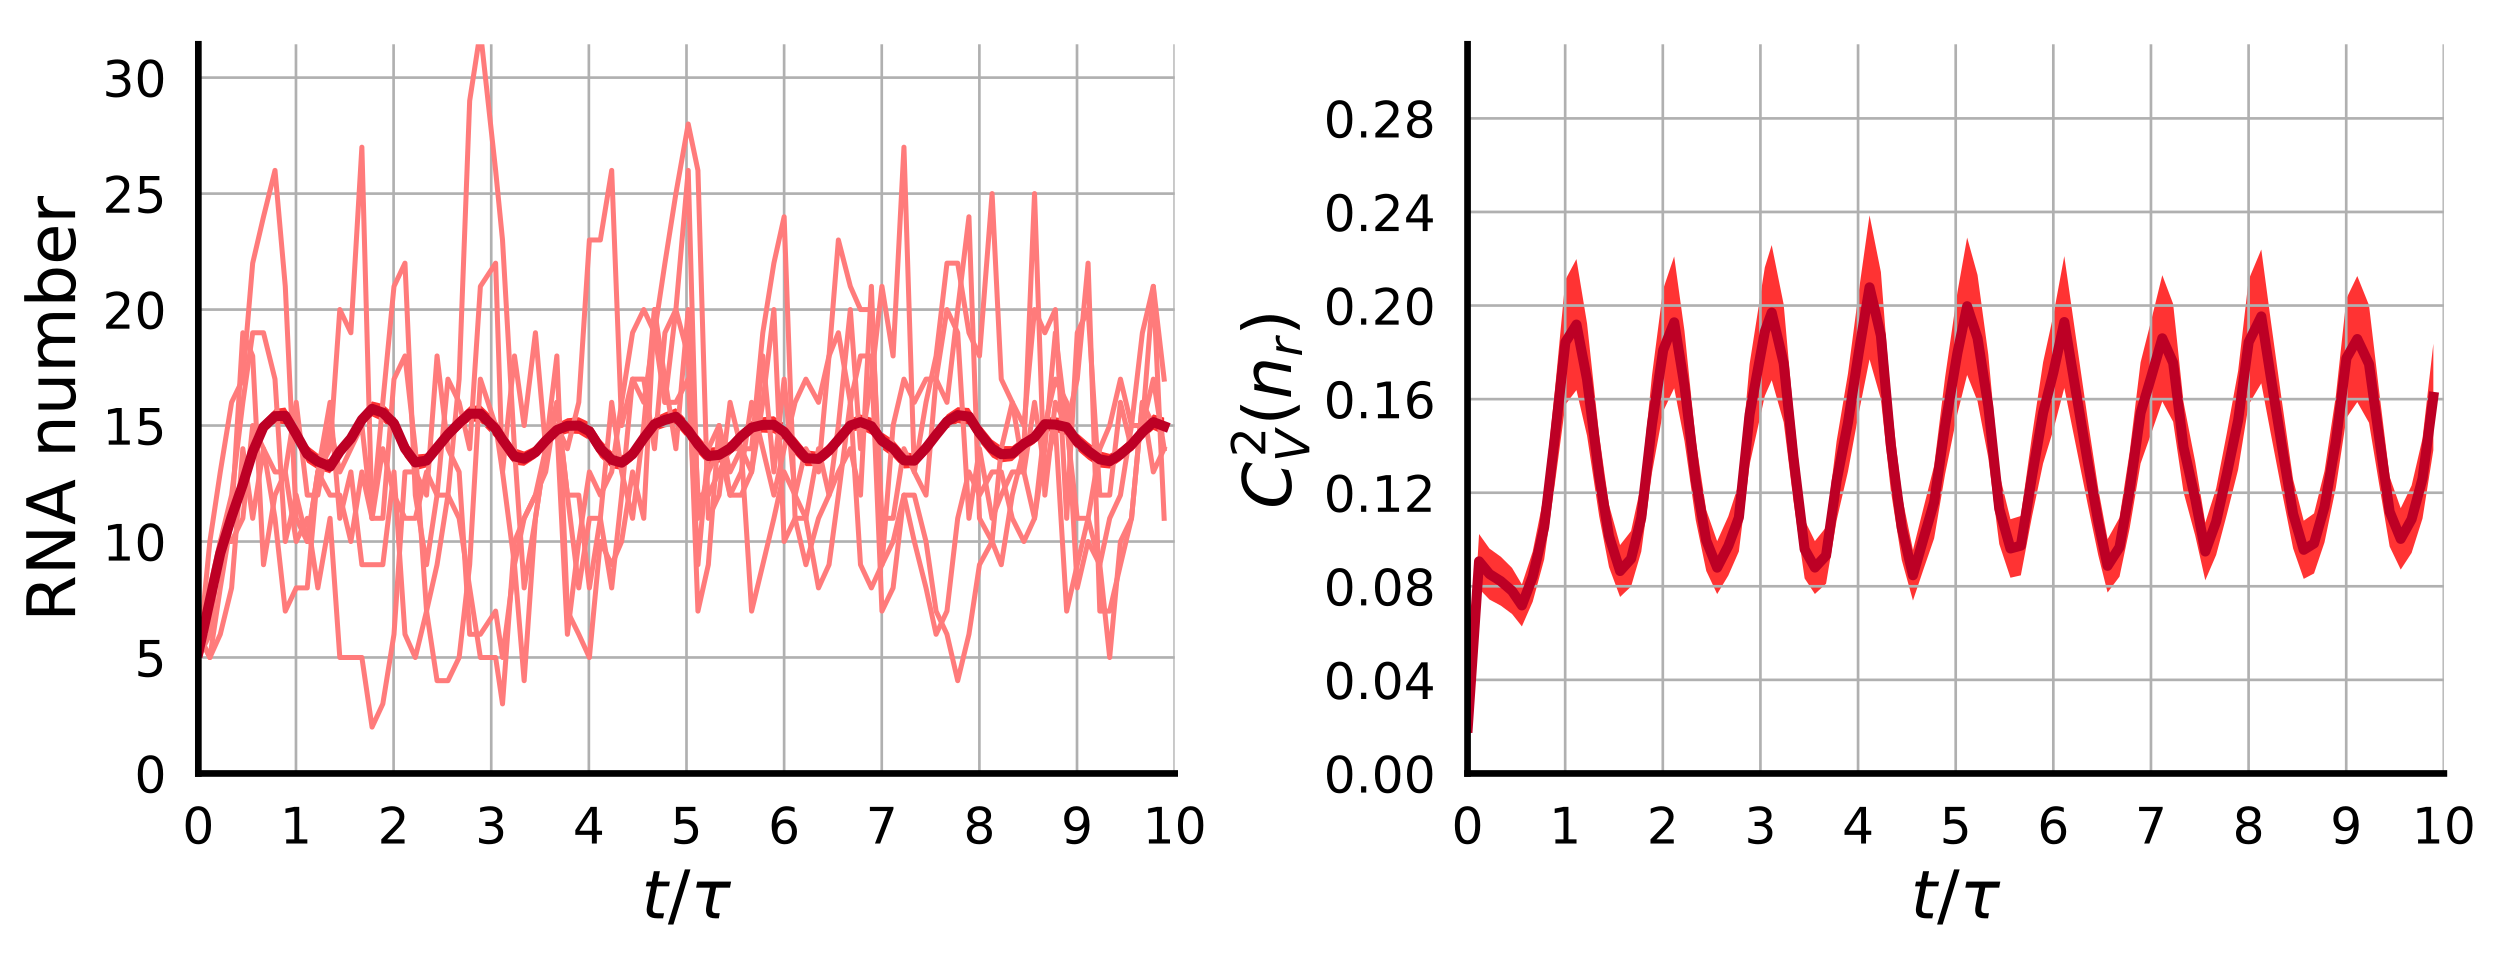 <?xml version="1.0" encoding="utf-8" standalone="no"?>
<!DOCTYPE svg PUBLIC "-//W3C//DTD SVG 1.1//EN"
  "http://www.w3.org/Graphics/SVG/1.1/DTD/svg11.dtd">
<!-- Created with matplotlib (http://matplotlib.org/) -->
<svg height="285.213pt" version="1.1" viewBox="0 0 745.487 285.213" width="745.487pt" xmlns="http://www.w3.org/2000/svg" xmlns:xlink="http://www.w3.org/1999/xlink">
 <defs>
  <style type="text/css">
*{stroke-linecap:butt;stroke-linejoin:round;}
  </style>
 </defs>
 <g id="figure_1">
  <g id="patch_1">
   <path d="M 0 285.213 
L 745.487 285.213 
L 745.487 0 
L 0 0 
z
" style="fill:#ffffff;"/>
  </g>
  <g id="axes_1">
   <g id="patch_2">
    <path d="M 59.144 230.64 
L 350.274 230.64 
L 350.274 13.2 
L 59.144 13.2 
z
" style="fill:#ffffff;"/>
   </g>
   <g id="PolyCollection_1">
    <defs>
     <path d="M 59.207 -91.116 
L 59.207 -90.488 
L 62.578 -105.221 
L 65.687 -119.064 
L 69.062 -129.751 
L 72.413 -139.301 
L 75.349 -148.87 
L 78.575 -156.048 
L 82.002 -158.971 
L 85.069 -158.711 
L 88.327 -153.007 
L 91.617 -147.227 
L 94.782 -145.22 
L 98.416 -144.056 
L 101.329 -148.685 
L 104.629 -152.646 
L 107.909 -158.089 
L 110.945 -161.065 
L 114.151 -159.574 
L 117.487 -156.184 
L 120.761 -148.822 
L 123.84 -144.977 
L 127.195 -145.844 
L 130.328 -149.829 
L 133.577 -153.799 
L 136.909 -157.013 
L 140.052 -159.642 
L 143.249 -159.243 
L 147.791 -154.57 
L 149.845 -151.336 
L 153.417 -146.654 
L 156.297 -146.301 
L 159.663 -148.508 
L 162.719 -151.945 
L 166.051 -155.048 
L 169.195 -155.951 
L 172.588 -155.823 
L 175.752 -153.918 
L 179.015 -148.735 
L 182.403 -145.597 
L 185.367 -145.096 
L 188.626 -147.852 
L 191.966 -152.761 
L 195.164 -156.66 
L 198.276 -157.769 
L 201.547 -158.393 
L 205.222 -154.146 
L 208.12 -150.006 
L 211.221 -146.708 
L 214.425 -147.238 
L 217.7 -149.507 
L 221.039 -153.138 
L 224.13 -155.696 
L 227.463 -156.21 
L 230.77 -156.025 
L 233.825 -153.792 
L 237.092 -149.608 
L 240.312 -146.212 
L 244.076 -146.239 
L 247.214 -148.92 
L 250.001 -152.27 
L 253.564 -156.327 
L 256.596 -157.097 
L 259.844 -155.607 
L 262.992 -151.252 
L 266.316 -148.909 
L 269.553 -145.507 
L 272.645 -145.696 
L 276.133 -149.564 
L 279.137 -153.585 
L 282.38 -157.383 
L 285.581 -159.061 
L 288.933 -158.427 
L 292.074 -153.378 
L 295.837 -148.805 
L 298.57 -147.336 
L 301.856 -147.746 
L 305.323 -150.82 
L 308.491 -152.892 
L 311.564 -156.697 
L 314.697 -156.433 
L 318.073 -155.419 
L 321.233 -150.936 
L 324.46 -148.185 
L 327.958 -145.794 
L 330.9 -145.49 
L 334.112 -147.771 
L 337.412 -150.663 
L 340.657 -154.256 
L 343.914 -157.031 
L 347.141 -155.545 
L 347.141 -160.695 
L 347.141 -160.695 
L 343.914 -161.643 
L 340.657 -158.415 
L 337.412 -154.511 
L 334.112 -151.718 
L 330.9 -149.876 
L 327.958 -150.651 
L 324.46 -153.323 
L 321.233 -156.105 
L 318.073 -160.24 
L 314.697 -160.789 
L 311.564 -160.746 
L 308.491 -156.735 
L 305.323 -154.879 
L 301.856 -152.185 
L 298.57 -152.207 
L 295.837 -154.114 
L 292.074 -158.782 
L 288.933 -163.554 
L 285.581 -163.805 
L 282.38 -161.651 
L 279.137 -157.44 
L 276.133 -153.687 
L 272.645 -150.016 
L 269.553 -150.357 
L 266.316 -154.092 
L 262.992 -156.315 
L 259.844 -160.647 
L 256.596 -161.619 
L 253.564 -160.328 
L 250.001 -155.947 
L 247.214 -152.836 
L 244.076 -150.483 
L 240.312 -150.952 
L 237.092 -154.929 
L 233.825 -159.018 
L 230.77 -161.086 
L 227.463 -160.804 
L 224.13 -159.686 
L 221.039 -157.002 
L 217.7 -153.55 
L 214.425 -151.905 
L 211.221 -151.771 
L 208.12 -155.444 
L 205.222 -159.521 
L 201.547 -163.477 
L 198.276 -162.22 
L 195.164 -160.756 
L 191.966 -156.369 
L 188.626 -151.677 
L 185.367 -149.398 
L 182.403 -150.613 
L 179.015 -154.211 
L 175.752 -159.278 
L 172.588 -160.804 
L 169.195 -160.496 
L 166.051 -158.924 
L 162.719 -155.594 
L 159.663 -152.184 
L 156.297 -150.586 
L 153.417 -151.561 
L 149.845 -156.811 
L 147.791 -160.107 
L 143.249 -164.453 
L 140.052 -164.04 
L 136.909 -161.053 
L 133.577 -157.516 
L 130.328 -153.63 
L 127.195 -149.937 
L 123.84 -149.656 
L 120.761 -154.097 
L 117.487 -161.688 
L 114.151 -164.73 
L 110.945 -165.521 
L 107.909 -162.052 
L 104.629 -156.29 
L 101.329 -152.477 
L 98.416 -148.1 
L 94.782 -149.952 
L 91.617 -152.399 
L 88.327 -158.391 
L 85.069 -163.698 
L 82.002 -163.259 
L 78.575 -159.763 
L 75.349 -152.056 
L 72.413 -142.287 
L 69.062 -132.471 
L 65.687 -121.441 
L 62.578 -107.147 
L 59.207 -91.116 
z
" id="m7c4edd60c6"/>
    </defs>
    <g clip-path="url(#p7838a5e6d0)">
     <use style="fill:#ff3333;" x="0" xlink:href="#m7c4edd60c6" y="285.213"/>
    </g>
   </g>
   <g id="matplotlib.axis_1">
    <g id="xtick_1">
     <g id="line2d_1">
      <path clip-path="url(#p7838a5e6d0)" d="M 59.144 230.64 
L 59.144 13.2 
" style="fill:none;stroke:#b0b0b0;stroke-linecap:square;stroke-width:0.8;"/>
     </g>
     <g id="line2d_2">
      <defs>
       <path d="M 0 0 
L 0 6 
" id="mc4aeba9308"/>
      </defs>
      <g>
       <use x="59.144" xlink:href="#mc4aeba9308" y="230.64"/>
      </g>
     </g>
     <g id="text_1">
      <!-- 0 -->
      <defs>
       <path d="M 31.781 66.406 
Q 24.172 66.406 20.328 58.906 
Q 16.5 51.422 16.5 36.375 
Q 16.5 21.391 20.328 13.891 
Q 24.172 6.391 31.781 6.391 
Q 39.453 6.391 43.281 13.891 
Q 47.125 21.391 47.125 36.375 
Q 47.125 51.422 43.281 58.906 
Q 39.453 66.406 31.781 66.406 
z
M 31.781 74.219 
Q 44.047 74.219 50.516 64.516 
Q 56.984 54.828 56.984 36.375 
Q 56.984 17.969 50.516 8.266 
Q 44.047 -1.422 31.781 -1.422 
Q 19.531 -1.422 13.062 8.266 
Q 6.594 17.969 6.594 36.375 
Q 6.594 54.828 13.062 64.516 
Q 19.531 74.219 31.781 74.219 
z
" id="DejaVuSans-30"/>
      </defs>
      <g transform="translate(54.372 251.538)scale(0.15 -0.15)">
       <use xlink:href="#DejaVuSans-30"/>
      </g>
     </g>
    </g>
    <g id="xtick_2">
     <g id="line2d_3">
      <path clip-path="url(#p7838a5e6d0)" d="M 88.257 230.64 
L 88.257 13.2 
" style="fill:none;stroke:#b0b0b0;stroke-linecap:square;stroke-width:0.8;"/>
     </g>
     <g id="line2d_4">
      <g>
       <use x="88.257" xlink:href="#mc4aeba9308" y="230.64"/>
      </g>
     </g>
     <g id="text_2">
      <!-- 1 -->
      <defs>
       <path d="M 12.406 8.297 
L 28.516 8.297 
L 28.516 63.922 
L 10.984 60.406 
L 10.984 69.391 
L 28.422 72.906 
L 38.281 72.906 
L 38.281 8.297 
L 54.391 8.297 
L 54.391 0 
L 12.406 0 
z
" id="DejaVuSans-31"/>
      </defs>
      <g transform="translate(83.485 251.538)scale(0.15 -0.15)">
       <use xlink:href="#DejaVuSans-31"/>
      </g>
     </g>
    </g>
    <g id="xtick_3">
     <g id="line2d_5">
      <path clip-path="url(#p7838a5e6d0)" d="M 117.37 230.64 
L 117.37 13.2 
" style="fill:none;stroke:#b0b0b0;stroke-linecap:square;stroke-width:0.8;"/>
     </g>
     <g id="line2d_6">
      <g>
       <use x="117.37" xlink:href="#mc4aeba9308" y="230.64"/>
      </g>
     </g>
     <g id="text_3">
      <!-- 2 -->
      <defs>
       <path d="M 19.188 8.297 
L 53.609 8.297 
L 53.609 0 
L 7.328 0 
L 7.328 8.297 
Q 12.938 14.109 22.625 23.891 
Q 32.328 33.688 34.812 36.531 
Q 39.547 41.844 41.422 45.531 
Q 43.312 49.219 43.312 52.781 
Q 43.312 58.594 39.234 62.25 
Q 35.156 65.922 28.609 65.922 
Q 23.969 65.922 18.812 64.312 
Q 13.672 62.703 7.812 59.422 
L 7.812 69.391 
Q 13.766 71.781 18.938 73 
Q 24.125 74.219 28.422 74.219 
Q 39.75 74.219 46.484 68.547 
Q 53.219 62.891 53.219 53.422 
Q 53.219 48.922 51.531 44.891 
Q 49.859 40.875 45.406 35.406 
Q 44.188 33.984 37.641 27.219 
Q 31.109 20.453 19.188 8.297 
z
" id="DejaVuSans-32"/>
      </defs>
      <g transform="translate(112.598 251.538)scale(0.15 -0.15)">
       <use xlink:href="#DejaVuSans-32"/>
      </g>
     </g>
    </g>
    <g id="xtick_4">
     <g id="line2d_7">
      <path clip-path="url(#p7838a5e6d0)" d="M 146.483 230.64 
L 146.483 13.2 
" style="fill:none;stroke:#b0b0b0;stroke-linecap:square;stroke-width:0.8;"/>
     </g>
     <g id="line2d_8">
      <g>
       <use x="146.483" xlink:href="#mc4aeba9308" y="230.64"/>
      </g>
     </g>
     <g id="text_4">
      <!-- 3 -->
      <defs>
       <path d="M 40.578 39.312 
Q 47.656 37.797 51.625 33 
Q 55.609 28.219 55.609 21.188 
Q 55.609 10.406 48.188 4.484 
Q 40.766 -1.422 27.094 -1.422 
Q 22.516 -1.422 17.656 -0.516 
Q 12.797 0.391 7.625 2.203 
L 7.625 11.719 
Q 11.719 9.328 16.594 8.109 
Q 21.484 6.891 26.812 6.891 
Q 36.078 6.891 40.938 10.547 
Q 45.797 14.203 45.797 21.188 
Q 45.797 27.641 41.281 31.266 
Q 36.766 34.906 28.719 34.906 
L 20.219 34.906 
L 20.219 43.016 
L 29.109 43.016 
Q 36.375 43.016 40.234 45.922 
Q 44.094 48.828 44.094 54.297 
Q 44.094 59.906 40.109 62.906 
Q 36.141 65.922 28.719 65.922 
Q 24.656 65.922 20.016 65.031 
Q 15.375 64.156 9.812 62.312 
L 9.812 71.094 
Q 15.438 72.656 20.344 73.438 
Q 25.25 74.219 29.594 74.219 
Q 40.828 74.219 47.359 69.109 
Q 53.906 64.016 53.906 55.328 
Q 53.906 49.266 50.438 45.094 
Q 46.969 40.922 40.578 39.312 
z
" id="DejaVuSans-33"/>
      </defs>
      <g transform="translate(141.711 251.538)scale(0.15 -0.15)">
       <use xlink:href="#DejaVuSans-33"/>
      </g>
     </g>
    </g>
    <g id="xtick_5">
     <g id="line2d_9">
      <path clip-path="url(#p7838a5e6d0)" d="M 175.596 230.64 
L 175.596 13.2 
" style="fill:none;stroke:#b0b0b0;stroke-linecap:square;stroke-width:0.8;"/>
     </g>
     <g id="line2d_10">
      <g>
       <use x="175.596" xlink:href="#mc4aeba9308" y="230.64"/>
      </g>
     </g>
     <g id="text_5">
      <!-- 4 -->
      <defs>
       <path d="M 37.797 64.312 
L 12.891 25.391 
L 37.797 25.391 
z
M 35.203 72.906 
L 47.609 72.906 
L 47.609 25.391 
L 58.016 25.391 
L 58.016 17.188 
L 47.609 17.188 
L 47.609 0 
L 37.797 0 
L 37.797 17.188 
L 4.891 17.188 
L 4.891 26.703 
z
" id="DejaVuSans-34"/>
      </defs>
      <g transform="translate(170.824 251.538)scale(0.15 -0.15)">
       <use xlink:href="#DejaVuSans-34"/>
      </g>
     </g>
    </g>
    <g id="xtick_6">
     <g id="line2d_11">
      <path clip-path="url(#p7838a5e6d0)" d="M 204.709 230.64 
L 204.709 13.2 
" style="fill:none;stroke:#b0b0b0;stroke-linecap:square;stroke-width:0.8;"/>
     </g>
     <g id="line2d_12">
      <g>
       <use x="204.709" xlink:href="#mc4aeba9308" y="230.64"/>
      </g>
     </g>
     <g id="text_6">
      <!-- 5 -->
      <defs>
       <path d="M 10.797 72.906 
L 49.516 72.906 
L 49.516 64.594 
L 19.828 64.594 
L 19.828 46.734 
Q 21.969 47.469 24.109 47.828 
Q 26.266 48.188 28.422 48.188 
Q 40.625 48.188 47.75 41.5 
Q 54.891 34.812 54.891 23.391 
Q 54.891 11.625 47.562 5.094 
Q 40.234 -1.422 26.906 -1.422 
Q 22.312 -1.422 17.547 -0.641 
Q 12.797 0.141 7.719 1.703 
L 7.719 11.625 
Q 12.109 9.234 16.797 8.062 
Q 21.484 6.891 26.703 6.891 
Q 35.156 6.891 40.078 11.328 
Q 45.016 15.766 45.016 23.391 
Q 45.016 31 40.078 35.438 
Q 35.156 39.891 26.703 39.891 
Q 22.75 39.891 18.812 39.016 
Q 14.891 38.141 10.797 36.281 
z
" id="DejaVuSans-35"/>
      </defs>
      <g transform="translate(199.937 251.538)scale(0.15 -0.15)">
       <use xlink:href="#DejaVuSans-35"/>
      </g>
     </g>
    </g>
    <g id="xtick_7">
     <g id="line2d_13">
      <path clip-path="url(#p7838a5e6d0)" d="M 233.822 230.64 
L 233.822 13.2 
" style="fill:none;stroke:#b0b0b0;stroke-linecap:square;stroke-width:0.8;"/>
     </g>
     <g id="line2d_14">
      <g>
       <use x="233.822" xlink:href="#mc4aeba9308" y="230.64"/>
      </g>
     </g>
     <g id="text_7">
      <!-- 6 -->
      <defs>
       <path d="M 33.016 40.375 
Q 26.375 40.375 22.484 35.828 
Q 18.609 31.297 18.609 23.391 
Q 18.609 15.531 22.484 10.953 
Q 26.375 6.391 33.016 6.391 
Q 39.656 6.391 43.531 10.953 
Q 47.406 15.531 47.406 23.391 
Q 47.406 31.297 43.531 35.828 
Q 39.656 40.375 33.016 40.375 
z
M 52.594 71.297 
L 52.594 62.312 
Q 48.875 64.062 45.094 64.984 
Q 41.312 65.922 37.594 65.922 
Q 27.828 65.922 22.672 59.328 
Q 17.531 52.734 16.797 39.406 
Q 19.672 43.656 24.016 45.922 
Q 28.375 48.188 33.594 48.188 
Q 44.578 48.188 50.953 41.516 
Q 57.328 34.859 57.328 23.391 
Q 57.328 12.156 50.688 5.359 
Q 44.047 -1.422 33.016 -1.422 
Q 20.359 -1.422 13.672 8.266 
Q 6.984 17.969 6.984 36.375 
Q 6.984 53.656 15.188 63.938 
Q 23.391 74.219 37.203 74.219 
Q 40.922 74.219 44.703 73.484 
Q 48.484 72.75 52.594 71.297 
z
" id="DejaVuSans-36"/>
      </defs>
      <g transform="translate(229.05 251.538)scale(0.15 -0.15)">
       <use xlink:href="#DejaVuSans-36"/>
      </g>
     </g>
    </g>
    <g id="xtick_8">
     <g id="line2d_15">
      <path clip-path="url(#p7838a5e6d0)" d="M 262.935 230.64 
L 262.935 13.2 
" style="fill:none;stroke:#b0b0b0;stroke-linecap:square;stroke-width:0.8;"/>
     </g>
     <g id="line2d_16">
      <g>
       <use x="262.935" xlink:href="#mc4aeba9308" y="230.64"/>
      </g>
     </g>
     <g id="text_8">
      <!-- 7 -->
      <defs>
       <path d="M 8.203 72.906 
L 55.078 72.906 
L 55.078 68.703 
L 28.609 0 
L 18.312 0 
L 43.219 64.594 
L 8.203 64.594 
z
" id="DejaVuSans-37"/>
      </defs>
      <g transform="translate(258.163 251.538)scale(0.15 -0.15)">
       <use xlink:href="#DejaVuSans-37"/>
      </g>
     </g>
    </g>
    <g id="xtick_9">
     <g id="line2d_17">
      <path clip-path="url(#p7838a5e6d0)" d="M 292.048 230.64 
L 292.048 13.2 
" style="fill:none;stroke:#b0b0b0;stroke-linecap:square;stroke-width:0.8;"/>
     </g>
     <g id="line2d_18">
      <g>
       <use x="292.048" xlink:href="#mc4aeba9308" y="230.64"/>
      </g>
     </g>
     <g id="text_9">
      <!-- 8 -->
      <defs>
       <path d="M 31.781 34.625 
Q 24.75 34.625 20.719 30.859 
Q 16.703 27.094 16.703 20.516 
Q 16.703 13.922 20.719 10.156 
Q 24.75 6.391 31.781 6.391 
Q 38.812 6.391 42.859 10.172 
Q 46.922 13.969 46.922 20.516 
Q 46.922 27.094 42.891 30.859 
Q 38.875 34.625 31.781 34.625 
z
M 21.922 38.812 
Q 15.578 40.375 12.031 44.719 
Q 8.5 49.078 8.5 55.328 
Q 8.5 64.062 14.719 69.141 
Q 20.953 74.219 31.781 74.219 
Q 42.672 74.219 48.875 69.141 
Q 55.078 64.062 55.078 55.328 
Q 55.078 49.078 51.531 44.719 
Q 48 40.375 41.703 38.812 
Q 48.828 37.156 52.797 32.312 
Q 56.781 27.484 56.781 20.516 
Q 56.781 9.906 50.312 4.234 
Q 43.844 -1.422 31.781 -1.422 
Q 19.734 -1.422 13.25 4.234 
Q 6.781 9.906 6.781 20.516 
Q 6.781 27.484 10.781 32.312 
Q 14.797 37.156 21.922 38.812 
z
M 18.312 54.391 
Q 18.312 48.734 21.844 45.562 
Q 25.391 42.391 31.781 42.391 
Q 38.141 42.391 41.719 45.562 
Q 45.312 48.734 45.312 54.391 
Q 45.312 60.062 41.719 63.234 
Q 38.141 66.406 31.781 66.406 
Q 25.391 66.406 21.844 63.234 
Q 18.312 60.062 18.312 54.391 
z
" id="DejaVuSans-38"/>
      </defs>
      <g transform="translate(287.276 251.538)scale(0.15 -0.15)">
       <use xlink:href="#DejaVuSans-38"/>
      </g>
     </g>
    </g>
    <g id="xtick_10">
     <g id="line2d_19">
      <path clip-path="url(#p7838a5e6d0)" d="M 321.161 230.64 
L 321.161 13.2 
" style="fill:none;stroke:#b0b0b0;stroke-linecap:square;stroke-width:0.8;"/>
     </g>
     <g id="line2d_20">
      <g>
       <use x="321.161" xlink:href="#mc4aeba9308" y="230.64"/>
      </g>
     </g>
     <g id="text_10">
      <!-- 9 -->
      <defs>
       <path d="M 10.984 1.516 
L 10.984 10.5 
Q 14.703 8.734 18.5 7.812 
Q 22.312 6.891 25.984 6.891 
Q 35.75 6.891 40.891 13.453 
Q 46.047 20.016 46.781 33.406 
Q 43.953 29.203 39.594 26.953 
Q 35.25 24.703 29.984 24.703 
Q 19.047 24.703 12.672 31.312 
Q 6.297 37.938 6.297 49.422 
Q 6.297 60.641 12.938 67.422 
Q 19.578 74.219 30.609 74.219 
Q 43.266 74.219 49.922 64.516 
Q 56.594 54.828 56.594 36.375 
Q 56.594 19.141 48.406 8.859 
Q 40.234 -1.422 26.422 -1.422 
Q 22.703 -1.422 18.891 -0.688 
Q 15.094 0.047 10.984 1.516 
z
M 30.609 32.422 
Q 37.25 32.422 41.125 36.953 
Q 45.016 41.5 45.016 49.422 
Q 45.016 57.281 41.125 61.844 
Q 37.25 66.406 30.609 66.406 
Q 23.969 66.406 20.094 61.844 
Q 16.219 57.281 16.219 49.422 
Q 16.219 41.5 20.094 36.953 
Q 23.969 32.422 30.609 32.422 
z
" id="DejaVuSans-39"/>
      </defs>
      <g transform="translate(316.389 251.538)scale(0.15 -0.15)">
       <use xlink:href="#DejaVuSans-39"/>
      </g>
     </g>
    </g>
    <g id="xtick_11">
     <g id="line2d_21">
      <path clip-path="url(#p7838a5e6d0)" d="M 350.274 230.64 
L 350.274 13.2 
" style="fill:none;stroke:#b0b0b0;stroke-linecap:square;stroke-width:0.8;"/>
     </g>
     <g id="line2d_22">
      <g>
       <use x="350.274" xlink:href="#mc4aeba9308" y="230.64"/>
      </g>
     </g>
     <g id="text_11">
      <!-- 10 -->
      <g transform="translate(340.73 251.538)scale(0.15 -0.15)">
       <use xlink:href="#DejaVuSans-31"/>
       <use x="63.623" xlink:href="#DejaVuSans-30"/>
      </g>
     </g>
    </g>
    <g id="text_12">
     <!-- $t/\tau$ -->
     <defs>
      <path d="M 42.281 54.688 
L 40.922 47.703 
L 23 47.703 
L 17.188 18.016 
Q 16.891 16.359 16.75 15.234 
Q 16.609 14.109 16.609 13.484 
Q 16.609 10.359 18.484 8.938 
Q 20.359 7.516 24.516 7.516 
L 33.594 7.516 
L 32.078 0 
L 23.484 0 
Q 15.484 0 11.547 3.125 
Q 7.625 6.25 7.625 12.594 
Q 7.625 13.719 7.766 15.062 
Q 7.906 16.406 8.203 18.016 
L 14.016 47.703 
L 6.391 47.703 
L 7.812 54.688 
L 15.281 54.688 
L 18.312 70.219 
L 27.297 70.219 
L 24.312 54.688 
z
" id="DejaVuSans-Oblique-74"/>
      <path d="M 25.391 72.906 
L 33.688 72.906 
L 8.297 -9.281 
L 0 -9.281 
z
" id="DejaVuSans-2f"/>
      <path d="M 32.859 9.969 
Q 34.188 7.625 39.453 7.625 
L 43.75 7.625 
L 42.281 0 
L 36.922 0 
Q 28.125 0 25 4.688 
Q 21.922 9.469 23.969 19.828 
L 29 45.703 
L 8.453 45.703 
L 10.203 54.688 
L 60.641 54.688 
L 58.891 45.703 
L 38.188 45.703 
L 33.016 19.281 
Q 31.641 12.203 32.859 9.969 
z
" id="DejaVuSans-Oblique-3c4"/>
     </defs>
     <g transform="translate(191.309 273.854)scale(0.2 -0.2)">
      <use transform="translate(0 0.094)" xlink:href="#DejaVuSans-Oblique-74"/>
      <use transform="translate(39.209 0.094)" xlink:href="#DejaVuSans-2f"/>
      <use transform="translate(72.9 0.094)" xlink:href="#DejaVuSans-Oblique-3c4"/>
     </g>
    </g>
   </g>
   <g id="matplotlib.axis_2">
    <g id="ytick_1">
     <g id="line2d_23">
      <path clip-path="url(#p7838a5e6d0)" d="M 59.144 230.64 
L 350.274 230.64 
" style="fill:none;stroke:#b0b0b0;stroke-linecap:square;stroke-width:0.8;"/>
     </g>
     <g id="line2d_24">
      <defs>
       <path d="M 0 0 
L -6 0 
" id="mb107641933"/>
      </defs>
      <g>
       <use x="59.144" xlink:href="#mb107641933" y="230.64"/>
      </g>
     </g>
     <g id="text_13">
      <!-- 0 -->
      <g transform="translate(40.1 236.339)scale(0.15 -0.15)">
       <use xlink:href="#DejaVuSans-30"/>
      </g>
     </g>
    </g>
    <g id="ytick_2">
     <g id="line2d_25">
      <path clip-path="url(#p7838a5e6d0)" d="M 59.144 196.058 
L 350.274 196.058 
" style="fill:none;stroke:#b0b0b0;stroke-linecap:square;stroke-width:0.8;"/>
     </g>
     <g id="line2d_26">
      <g>
       <use x="59.144" xlink:href="#mb107641933" y="196.058"/>
      </g>
     </g>
     <g id="text_14">
      <!-- 5 -->
      <g transform="translate(40.1 201.756)scale(0.15 -0.15)">
       <use xlink:href="#DejaVuSans-35"/>
      </g>
     </g>
    </g>
    <g id="ytick_3">
     <g id="line2d_27">
      <path clip-path="url(#p7838a5e6d0)" d="M 59.144 161.475 
L 350.274 161.475 
" style="fill:none;stroke:#b0b0b0;stroke-linecap:square;stroke-width:0.8;"/>
     </g>
     <g id="line2d_28">
      <g>
       <use x="59.144" xlink:href="#mb107641933" y="161.475"/>
      </g>
     </g>
     <g id="text_15">
      <!-- 10 -->
      <g transform="translate(30.556 167.174)scale(0.15 -0.15)">
       <use xlink:href="#DejaVuSans-31"/>
       <use x="63.623" xlink:href="#DejaVuSans-30"/>
      </g>
     </g>
    </g>
    <g id="ytick_4">
     <g id="line2d_29">
      <path clip-path="url(#p7838a5e6d0)" d="M 59.144 126.893 
L 350.274 126.893 
" style="fill:none;stroke:#b0b0b0;stroke-linecap:square;stroke-width:0.8;"/>
     </g>
     <g id="line2d_30">
      <g>
       <use x="59.144" xlink:href="#mb107641933" y="126.893"/>
      </g>
     </g>
     <g id="text_16">
      <!-- 15 -->
      <g transform="translate(30.556 132.592)scale(0.15 -0.15)">
       <use xlink:href="#DejaVuSans-31"/>
       <use x="63.623" xlink:href="#DejaVuSans-35"/>
      </g>
     </g>
    </g>
    <g id="ytick_5">
     <g id="line2d_31">
      <path clip-path="url(#p7838a5e6d0)" d="M 59.144 92.311 
L 350.274 92.311 
" style="fill:none;stroke:#b0b0b0;stroke-linecap:square;stroke-width:0.8;"/>
     </g>
     <g id="line2d_32">
      <g>
       <use x="59.144" xlink:href="#mb107641933" y="92.311"/>
      </g>
     </g>
     <g id="text_17">
      <!-- 20 -->
      <g transform="translate(30.556 98.009)scale(0.15 -0.15)">
       <use xlink:href="#DejaVuSans-32"/>
       <use x="63.623" xlink:href="#DejaVuSans-30"/>
      </g>
     </g>
    </g>
    <g id="ytick_6">
     <g id="line2d_33">
      <path clip-path="url(#p7838a5e6d0)" d="M 59.144 57.728 
L 350.274 57.728 
" style="fill:none;stroke:#b0b0b0;stroke-linecap:square;stroke-width:0.8;"/>
     </g>
     <g id="line2d_34">
      <g>
       <use x="59.144" xlink:href="#mb107641933" y="57.728"/>
      </g>
     </g>
     <g id="text_18">
      <!-- 25 -->
      <g transform="translate(30.556 63.427)scale(0.15 -0.15)">
       <use xlink:href="#DejaVuSans-32"/>
       <use x="63.623" xlink:href="#DejaVuSans-35"/>
      </g>
     </g>
    </g>
    <g id="ytick_7">
     <g id="line2d_35">
      <path clip-path="url(#p7838a5e6d0)" d="M 59.144 23.146 
L 350.274 23.146 
" style="fill:none;stroke:#b0b0b0;stroke-linecap:square;stroke-width:0.8;"/>
     </g>
     <g id="line2d_36">
      <g>
       <use x="59.144" xlink:href="#mb107641933" y="23.146"/>
      </g>
     </g>
     <g id="text_19">
      <!-- 30 -->
      <g transform="translate(30.556 28.845)scale(0.15 -0.15)">
       <use xlink:href="#DejaVuSans-33"/>
       <use x="63.623" xlink:href="#DejaVuSans-30"/>
      </g>
     </g>
    </g>
    <g id="text_20">
     <!-- RNA number -->
     <defs>
      <path d="M 44.391 34.188 
Q 47.562 33.109 50.562 29.594 
Q 53.562 26.078 56.594 19.922 
L 66.609 0 
L 56 0 
L 46.688 18.703 
Q 43.062 26.031 39.672 28.422 
Q 36.281 30.812 30.422 30.812 
L 19.672 30.812 
L 19.672 0 
L 9.812 0 
L 9.812 72.906 
L 32.078 72.906 
Q 44.578 72.906 50.734 67.672 
Q 56.891 62.453 56.891 51.906 
Q 56.891 45.016 53.688 40.469 
Q 50.484 35.938 44.391 34.188 
z
M 19.672 64.797 
L 19.672 38.922 
L 32.078 38.922 
Q 39.203 38.922 42.844 42.219 
Q 46.484 45.516 46.484 51.906 
Q 46.484 58.297 42.844 61.547 
Q 39.203 64.797 32.078 64.797 
z
" id="DejaVuSans-52"/>
      <path d="M 9.812 72.906 
L 23.094 72.906 
L 55.422 11.922 
L 55.422 72.906 
L 64.984 72.906 
L 64.984 0 
L 51.703 0 
L 19.391 60.984 
L 19.391 0 
L 9.812 0 
z
" id="DejaVuSans-4e"/>
      <path d="M 34.188 63.188 
L 20.797 26.906 
L 47.609 26.906 
z
M 28.609 72.906 
L 39.797 72.906 
L 67.578 0 
L 57.328 0 
L 50.688 18.703 
L 17.828 18.703 
L 11.188 0 
L 0.781 0 
z
" id="DejaVuSans-41"/>
      <path id="DejaVuSans-20"/>
      <path d="M 54.891 33.016 
L 54.891 0 
L 45.906 0 
L 45.906 32.719 
Q 45.906 40.484 42.875 44.328 
Q 39.844 48.188 33.797 48.188 
Q 26.516 48.188 22.312 43.547 
Q 18.109 38.922 18.109 30.906 
L 18.109 0 
L 9.078 0 
L 9.078 54.688 
L 18.109 54.688 
L 18.109 46.188 
Q 21.344 51.125 25.703 53.562 
Q 30.078 56 35.797 56 
Q 45.219 56 50.047 50.172 
Q 54.891 44.344 54.891 33.016 
z
" id="DejaVuSans-6e"/>
      <path d="M 8.5 21.578 
L 8.5 54.688 
L 17.484 54.688 
L 17.484 21.922 
Q 17.484 14.156 20.5 10.266 
Q 23.531 6.391 29.594 6.391 
Q 36.859 6.391 41.078 11.031 
Q 45.312 15.672 45.312 23.688 
L 45.312 54.688 
L 54.297 54.688 
L 54.297 0 
L 45.312 0 
L 45.312 8.406 
Q 42.047 3.422 37.719 1 
Q 33.406 -1.422 27.688 -1.422 
Q 18.266 -1.422 13.375 4.438 
Q 8.5 10.297 8.5 21.578 
z
M 31.109 56 
z
" id="DejaVuSans-75"/>
      <path d="M 52 44.188 
Q 55.375 50.25 60.062 53.125 
Q 64.75 56 71.094 56 
Q 79.641 56 84.281 50.016 
Q 88.922 44.047 88.922 33.016 
L 88.922 0 
L 79.891 0 
L 79.891 32.719 
Q 79.891 40.578 77.094 44.375 
Q 74.312 48.188 68.609 48.188 
Q 61.625 48.188 57.562 43.547 
Q 53.516 38.922 53.516 30.906 
L 53.516 0 
L 44.484 0 
L 44.484 32.719 
Q 44.484 40.625 41.703 44.406 
Q 38.922 48.188 33.109 48.188 
Q 26.219 48.188 22.156 43.531 
Q 18.109 38.875 18.109 30.906 
L 18.109 0 
L 9.078 0 
L 9.078 54.688 
L 18.109 54.688 
L 18.109 46.188 
Q 21.188 51.219 25.484 53.609 
Q 29.781 56 35.688 56 
Q 41.656 56 45.828 52.969 
Q 50 49.953 52 44.188 
z
" id="DejaVuSans-6d"/>
      <path d="M 48.688 27.297 
Q 48.688 37.203 44.609 42.844 
Q 40.531 48.484 33.406 48.484 
Q 26.266 48.484 22.188 42.844 
Q 18.109 37.203 18.109 27.297 
Q 18.109 17.391 22.188 11.75 
Q 26.266 6.109 33.406 6.109 
Q 40.531 6.109 44.609 11.75 
Q 48.688 17.391 48.688 27.297 
z
M 18.109 46.391 
Q 20.953 51.266 25.266 53.625 
Q 29.594 56 35.594 56 
Q 45.562 56 51.781 48.094 
Q 58.016 40.188 58.016 27.297 
Q 58.016 14.406 51.781 6.484 
Q 45.562 -1.422 35.594 -1.422 
Q 29.594 -1.422 25.266 0.953 
Q 20.953 3.328 18.109 8.203 
L 18.109 0 
L 9.078 0 
L 9.078 75.984 
L 18.109 75.984 
z
" id="DejaVuSans-62"/>
      <path d="M 56.203 29.594 
L 56.203 25.203 
L 14.891 25.203 
Q 15.484 15.922 20.484 11.062 
Q 25.484 6.203 34.422 6.203 
Q 39.594 6.203 44.453 7.469 
Q 49.312 8.734 54.109 11.281 
L 54.109 2.781 
Q 49.266 0.734 44.188 -0.344 
Q 39.109 -1.422 33.891 -1.422 
Q 20.797 -1.422 13.156 6.188 
Q 5.516 13.812 5.516 26.812 
Q 5.516 40.234 12.766 48.109 
Q 20.016 56 32.328 56 
Q 43.359 56 49.781 48.891 
Q 56.203 41.797 56.203 29.594 
z
M 47.219 32.234 
Q 47.125 39.594 43.094 43.984 
Q 39.062 48.391 32.422 48.391 
Q 24.906 48.391 20.391 44.141 
Q 15.875 39.891 15.188 32.172 
z
" id="DejaVuSans-65"/>
      <path d="M 41.109 46.297 
Q 39.594 47.172 37.812 47.578 
Q 36.031 48 33.891 48 
Q 26.266 48 22.188 43.047 
Q 18.109 38.094 18.109 28.812 
L 18.109 0 
L 9.078 0 
L 9.078 54.688 
L 18.109 54.688 
L 18.109 46.188 
Q 20.953 51.172 25.484 53.578 
Q 30.031 56 36.531 56 
Q 37.453 56 38.578 55.875 
Q 39.703 55.766 41.062 55.516 
z
" id="DejaVuSans-72"/>
     </defs>
     <g transform="translate(22.397 185.397)rotate(-90)scale(0.2 -0.2)">
      <use xlink:href="#DejaVuSans-52"/>
      <use x="69.482" xlink:href="#DejaVuSans-4e"/>
      <use x="144.287" xlink:href="#DejaVuSans-41"/>
      <use x="212.695" xlink:href="#DejaVuSans-20"/>
      <use x="244.482" xlink:href="#DejaVuSans-6e"/>
      <use x="307.861" xlink:href="#DejaVuSans-75"/>
      <use x="371.24" xlink:href="#DejaVuSans-6d"/>
      <use x="468.652" xlink:href="#DejaVuSans-62"/>
      <use x="532.129" xlink:href="#DejaVuSans-65"/>
      <use x="593.652" xlink:href="#DejaVuSans-72"/>
     </g>
    </g>
   </g>
   <g id="line2d_37">
    <path clip-path="url(#p7838a5e6d0)" d="M 59.207 189.141 
L 62.578 196.058 
L 65.687 175.308 
L 69.062 154.559 
L 72.413 99.227 
L 75.349 106.144 
L 78.575 168.392 
L 82.002 147.642 
L 85.069 140.726 
L 88.327 161.475 
L 91.617 154.559 
L 94.782 175.308 
L 98.416 154.559 
L 101.329 196.058 
L 104.629 196.058 
L 107.909 196.058 
L 110.945 216.807 
L 114.151 209.891 
L 117.487 189.141 
L 120.761 140.726 
L 123.84 140.726 
L 127.195 147.642 
L 130.328 106.144 
L 133.577 133.809 
L 136.909 140.726 
L 140.052 189.141 
L 143.249 189.141 
L 147.791 182.225 
L 149.845 196.058 
L 153.417 168.392 
L 156.297 154.559 
L 159.663 147.642 
L 162.719 133.809 
L 166.051 126.893 
L 169.195 189.141 
L 172.588 161.475 
L 175.752 140.726 
L 179.015 147.642 
L 182.403 140.726 
L 185.367 119.976 
L 188.626 99.227 
L 191.966 92.311 
L 195.164 99.227 
L 198.276 78.478 
L 201.547 57.728 
L 205.222 36.979 
L 208.12 50.812 
L 211.221 154.559 
L 214.425 147.642 
L 217.7 119.976 
L 221.039 133.809 
L 224.13 133.809 
L 227.463 99.227 
L 230.77 78.478 
L 233.825 64.645 
L 237.092 154.559 
L 240.312 168.392 
L 244.076 154.559 
L 247.214 147.642 
L 250.001 126.893 
L 253.564 92.311 
L 256.596 133.809 
L 259.844 113.06 
L 262.992 85.394 
L 266.316 106.144 
L 269.553 43.895 
L 272.645 140.726 
L 276.133 119.976 
L 279.137 106.144 
L 282.38 78.478 
L 285.581 78.478 
L 288.933 99.227 
L 292.074 106.144 
L 295.837 57.728 
L 298.57 113.06 
L 301.856 119.976 
L 305.323 140.726 
L 308.491 154.559 
L 311.564 133.809 
L 314.697 99.227 
L 318.073 126.893 
L 321.233 113.06 
L 324.46 78.478 
L 327.958 182.225 
L 330.9 182.225 
L 334.112 168.392 
L 337.412 154.559 
L 340.657 119.976 
L 343.914 140.726 
L 347.141 133.809 
" style="fill:none;stroke:#ff7b7b;stroke-linecap:square;stroke-width:1.5;"/>
   </g>
   <g id="line2d_38">
    <path clip-path="url(#p7838a5e6d0)" d="M 59.207 196.058 
L 62.578 175.308 
L 65.687 161.475 
L 69.062 161.475 
L 72.413 154.559 
L 75.349 126.893 
L 78.575 133.809 
L 82.002 140.726 
L 85.069 140.726 
L 88.327 119.976 
L 91.617 147.642 
L 94.782 147.642 
L 98.416 126.893 
L 101.329 140.726 
L 104.629 133.809 
L 107.909 126.893 
L 110.945 154.559 
L 114.151 119.976 
L 117.487 85.394 
L 120.761 78.478 
L 123.84 147.642 
L 127.195 168.392 
L 130.328 147.642 
L 133.577 147.642 
L 136.909 113.06 
L 140.052 30.062 
L 143.249 9.313 
L 147.791 50.812 
L 149.845 71.561 
L 153.417 133.809 
L 156.297 175.308 
L 159.663 154.559 
L 162.719 133.809 
L 166.051 126.893 
L 169.195 133.809 
L 172.588 119.976 
L 175.752 71.561 
L 179.015 71.561 
L 182.403 50.812 
L 185.367 126.893 
L 188.626 113.06 
L 191.966 113.06 
L 195.164 133.809 
L 198.276 99.227 
L 201.547 92.311 
L 205.222 50.812 
L 208.12 154.559 
L 211.221 140.726 
L 214.425 133.809 
L 217.7 147.642 
L 221.039 147.642 
L 224.13 140.726 
L 227.463 106.144 
L 230.77 140.726 
L 233.825 113.06 
L 237.092 147.642 
L 240.312 133.809 
L 244.076 140.726 
L 247.214 106.144 
L 250.001 71.561 
L 253.564 85.394 
L 256.596 92.311 
L 259.844 92.311 
L 262.992 154.559 
L 266.316 154.559 
L 269.553 133.809 
L 272.645 140.726 
L 276.133 147.642 
L 279.137 113.06 
L 282.38 119.976 
L 285.581 92.311 
L 288.933 64.645 
L 292.074 154.559 
L 295.837 161.475 
L 298.57 168.392 
L 301.856 147.642 
L 305.323 133.809 
L 308.491 57.728 
L 311.564 147.642 
L 314.697 119.976 
L 318.073 126.893 
L 321.233 154.559 
L 324.46 154.559 
L 327.958 133.809 
L 330.9 126.893 
L 334.112 113.06 
L 337.412 126.893 
L 340.657 126.893 
L 343.914 85.394 
L 347.141 154.559 
" style="fill:none;stroke:#ff7b7b;stroke-linecap:square;stroke-width:1.5;"/>
   </g>
   <g id="line2d_39">
    <path clip-path="url(#p7838a5e6d0)" d="M 59.207 189.141 
L 62.578 196.058 
L 65.687 189.141 
L 69.062 175.308 
L 72.413 133.809 
L 75.349 154.559 
L 78.575 133.809 
L 82.002 154.559 
L 85.069 182.225 
L 88.327 175.308 
L 91.617 175.308 
L 94.782 140.726 
L 98.416 147.642 
L 101.329 147.642 
L 104.629 161.475 
L 107.909 140.726 
L 110.945 154.559 
L 114.151 133.809 
L 117.487 147.642 
L 120.761 154.559 
L 123.84 154.559 
L 127.195 140.726 
L 130.328 147.642 
L 133.577 113.06 
L 136.909 119.976 
L 140.052 133.809 
L 143.249 85.394 
L 147.791 78.478 
L 149.845 140.726 
L 153.417 106.144 
L 156.297 126.893 
L 159.663 99.227 
L 162.719 133.809 
L 166.051 119.976 
L 169.195 147.642 
L 172.588 175.308 
L 175.752 154.559 
L 179.015 154.559 
L 182.403 175.308 
L 185.367 147.642 
L 188.626 113.06 
L 191.966 119.976 
L 195.164 99.227 
L 198.276 119.976 
L 201.547 92.311 
L 205.222 106.144 
L 208.12 182.225 
L 211.221 168.392 
L 214.425 126.893 
L 217.7 140.726 
L 221.039 133.809 
L 224.13 140.726 
L 227.463 119.976 
L 230.77 92.311 
L 233.825 161.475 
L 237.092 154.559 
L 240.312 154.559 
L 244.076 175.308 
L 247.214 168.392 
L 250.001 147.642 
L 253.564 119.976 
L 256.596 168.392 
L 259.844 175.308 
L 262.992 168.392 
L 266.316 161.475 
L 269.553 147.642 
L 272.645 161.475 
L 276.133 175.308 
L 279.137 189.141 
L 282.38 182.225 
L 285.581 154.559 
L 288.933 140.726 
L 292.074 147.642 
L 295.837 140.726 
L 298.57 140.726 
L 301.856 154.559 
L 305.323 161.475 
L 308.491 154.559 
L 311.564 126.893 
L 314.697 113.06 
L 318.073 119.976 
L 321.233 175.308 
L 324.46 161.475 
L 327.958 168.392 
L 330.9 154.559 
L 334.112 147.642 
L 337.412 126.893 
L 340.657 99.227 
L 343.914 85.394 
L 347.141 113.06 
" style="fill:none;stroke:#ff7b7b;stroke-linecap:square;stroke-width:1.5;"/>
   </g>
   <g id="line2d_40">
    <path clip-path="url(#p7838a5e6d0)" d="M 59.207 196.058 
L 62.578 189.141 
L 65.687 161.475 
L 69.062 147.642 
L 72.413 119.976 
L 75.349 99.227 
L 78.575 99.227 
L 82.002 113.06 
L 85.069 161.475 
L 88.327 147.642 
L 91.617 161.475 
L 94.782 140.726 
L 98.416 133.809 
L 101.329 92.311 
L 104.629 99.227 
L 107.909 43.895 
L 110.945 154.559 
L 114.151 154.559 
L 117.487 113.06 
L 120.761 106.144 
L 123.84 133.809 
L 127.195 182.225 
L 130.328 202.974 
L 133.577 202.974 
L 136.909 196.058 
L 140.052 168.392 
L 143.249 113.06 
L 147.791 126.893 
L 149.845 140.726 
L 153.417 168.392 
L 156.297 202.974 
L 159.663 154.559 
L 162.719 133.809 
L 166.051 106.144 
L 169.195 182.225 
L 172.588 189.141 
L 175.752 196.058 
L 179.015 161.475 
L 182.403 168.392 
L 185.367 161.475 
L 188.626 140.726 
L 191.966 154.559 
L 195.164 92.311 
L 198.276 119.976 
L 201.547 119.976 
L 205.222 113.06 
L 208.12 168.392 
L 211.221 133.809 
L 214.425 126.893 
L 217.7 147.642 
L 221.039 140.726 
L 224.13 119.976 
L 227.463 133.809 
L 230.77 147.642 
L 233.825 133.809 
L 237.092 119.976 
L 240.312 113.06 
L 244.076 119.976 
L 247.214 106.144 
L 250.001 99.227 
L 253.564 119.976 
L 256.596 106.144 
L 259.844 106.144 
L 262.992 182.225 
L 266.316 175.308 
L 269.553 147.642 
L 272.645 147.642 
L 276.133 161.475 
L 279.137 182.225 
L 282.38 189.141 
L 285.581 202.974 
L 288.933 189.141 
L 292.074 168.392 
L 295.837 161.475 
L 298.57 133.809 
L 301.856 119.976 
L 305.323 126.893 
L 308.491 92.311 
L 311.564 99.227 
L 314.697 92.311 
L 318.073 154.559 
L 321.233 99.227 
L 324.46 92.311 
L 327.958 147.642 
L 330.9 147.642 
L 334.112 119.976 
L 337.412 133.809 
L 340.657 126.893 
L 343.914 113.06 
L 347.141 133.809 
" style="fill:none;stroke:#ff7b7b;stroke-linecap:square;stroke-width:1.5;"/>
   </g>
   <g id="line2d_41">
    <path clip-path="url(#p7838a5e6d0)" d="M 59.207 196.058 
L 62.578 161.475 
L 65.687 140.726 
L 69.062 119.976 
L 72.413 113.06 
L 75.349 78.478 
L 78.575 64.645 
L 82.002 50.812 
L 85.069 85.394 
L 88.327 154.559 
L 91.617 161.475 
L 94.782 140.726 
L 98.416 119.976 
L 101.329 154.559 
L 104.629 140.726 
L 107.909 168.392 
L 110.945 168.392 
L 114.151 168.392 
L 117.487 140.726 
L 120.761 189.141 
L 123.84 196.058 
L 127.195 182.225 
L 130.328 168.392 
L 133.577 147.642 
L 136.909 154.559 
L 140.052 175.308 
L 143.249 196.058 
L 147.791 196.058 
L 149.845 209.891 
L 153.417 161.475 
L 156.297 154.559 
L 159.663 147.642 
L 162.719 140.726 
L 166.051 119.976 
L 169.195 147.642 
L 172.588 147.642 
L 175.752 175.308 
L 179.015 154.559 
L 182.403 119.976 
L 185.367 140.726 
L 188.626 154.559 
L 191.966 126.893 
L 195.164 92.311 
L 198.276 113.06 
L 201.547 133.809 
L 205.222 92.311 
L 208.12 147.642 
L 211.221 147.642 
L 214.425 140.726 
L 217.7 133.809 
L 221.039 133.809 
L 224.13 182.225 
L 227.463 168.392 
L 230.77 154.559 
L 233.825 140.726 
L 237.092 147.642 
L 240.312 154.559 
L 244.076 133.809 
L 247.214 147.642 
L 250.001 140.726 
L 253.564 133.809 
L 256.596 147.642 
L 259.844 85.394 
L 262.992 168.392 
L 266.316 126.893 
L 269.553 113.06 
L 272.645 119.976 
L 276.133 113.06 
L 279.137 113.06 
L 282.38 92.311 
L 285.581 99.227 
L 288.933 154.559 
L 292.074 133.809 
L 295.837 154.559 
L 298.57 147.642 
L 301.856 140.726 
L 305.323 140.726 
L 308.491 119.976 
L 311.564 140.726 
L 314.697 126.893 
L 318.073 182.225 
L 321.233 168.392 
L 324.46 154.559 
L 327.958 168.392 
L 330.9 196.058 
L 334.112 161.475 
L 337.412 154.559 
L 340.657 119.976 
L 343.914 126.893 
L 347.141 126.893 
" style="fill:none;stroke:#ff7b7b;stroke-linecap:square;stroke-width:1.5;"/>
   </g>
   <g id="line2d_42">
    <path clip-path="url(#p7838a5e6d0)" d="M 59.207 194.412 
L 62.578 179.029 
L 65.687 164.961 
L 69.062 154.102 
L 72.413 144.419 
L 75.349 134.75 
L 78.575 127.308 
L 82.002 124.099 
L 85.069 124.009 
L 88.327 129.514 
L 91.617 135.4 
L 94.782 137.627 
L 98.416 139.135 
L 101.329 134.632 
L 104.629 130.745 
L 107.909 125.143 
L 110.945 121.92 
L 114.151 123.061 
L 117.487 126.277 
L 120.761 133.754 
L 123.84 137.897 
L 127.195 137.323 
L 130.328 133.484 
L 133.577 129.556 
L 136.909 126.181 
L 140.052 123.372 
L 143.249 123.366 
L 147.791 127.875 
L 149.845 131.14 
L 153.417 136.106 
L 156.297 136.77 
L 159.663 134.868 
L 162.719 131.444 
L 166.051 128.228 
L 169.195 126.99 
L 172.588 126.9 
L 175.752 128.615 
L 179.015 133.74 
L 182.403 137.109 
L 185.367 137.966 
L 188.626 135.449 
L 191.966 130.649 
L 195.164 126.506 
L 198.276 125.219 
L 201.547 124.279 
L 205.222 128.38 
L 208.12 132.488 
L 211.221 135.974 
L 214.425 135.642 
L 217.7 133.685 
L 221.039 130.144 
L 224.13 127.522 
L 227.463 126.706 
L 230.77 126.658 
L 233.825 128.809 
L 237.092 132.945 
L 240.312 136.631 
L 244.076 136.853 
L 247.214 134.335 
L 250.001 131.105 
L 253.564 126.886 
L 256.596 125.855 
L 259.844 127.087 
L 262.992 131.43 
L 266.316 133.713 
L 269.553 137.281 
L 272.645 137.358 
L 276.133 133.588 
L 279.137 129.701 
L 282.38 125.696 
L 285.581 123.781 
L 288.933 124.223 
L 292.074 129.134 
L 295.837 133.754 
L 298.57 135.442 
L 301.856 135.248 
L 305.323 132.364 
L 308.491 130.4 
L 311.564 126.492 
L 314.697 126.602 
L 318.073 127.384 
L 321.233 131.693 
L 324.46 134.46 
L 327.958 136.991 
L 330.9 137.53 
L 334.112 135.469 
L 337.412 132.627 
L 340.657 128.878 
L 343.914 125.876 
L 347.141 127.094 
" style="fill:none;stroke:#bd0025;stroke-linecap:square;stroke-width:3;"/>
   </g>
   <g id="patch_3">
    <path d="M 59.144 230.64 
L 59.144 13.2 
" style="fill:none;stroke:#000000;stroke-linecap:square;stroke-linejoin:miter;stroke-width:2;"/>
   </g>
   <g id="patch_4">
    <path d="M 350.274 230.64 
L 350.274 13.2 
" style="fill:none;"/>
   </g>
   <g id="patch_5">
    <path d="M 59.144 230.64 
L 350.274 230.64 
" style="fill:none;stroke:#000000;stroke-linecap:square;stroke-linejoin:miter;stroke-width:2;"/>
   </g>
   <g id="patch_6">
    <path d="M 59.144 13.2 
L 350.274 13.2 
" style="fill:none;"/>
   </g>
  </g>
  <g id="axes_2">
   <g id="patch_7">
    <path d="M 437.613 230.64 
L 728.744 230.64 
L 728.744 13.2 
L 437.613 13.2 
z
" style="fill:#ffffff;"/>
   </g>
   <g id="PolyCollection_2">
    <defs>
     <path d="M 437.677 -69.715 
L 437.677 -66.739 
L 441.047 -109.66 
L 444.157 -106.429 
L 447.531 -104.615 
L 450.882 -102.126 
L 453.819 -98.422 
L 457.044 -105.773 
L 460.471 -118.387 
L 463.539 -140.112 
L 466.797 -164.557 
L 470.086 -168.891 
L 473.252 -155.279 
L 476.886 -131.168 
L 479.798 -116.098 
L 483.099 -107.208 
L 486.379 -110.325 
L 489.415 -120.699 
L 492.621 -144.263 
L 495.956 -162.586 
L 499.23 -169.44 
L 502.309 -153.667 
L 505.665 -130.074 
L 508.797 -114.956 
L 512.046 -108.066 
L 515.378 -113.594 
L 518.521 -120.768 
L 521.718 -146.623 
L 526.261 -167.146 
L 528.315 -171.836 
L 531.886 -159.306 
L 534.766 -136.141 
L 538.133 -112.73 
L 541.188 -108.088 
L 544.52 -111.161 
L 547.664 -129.999 
L 551.057 -144.596 
L 554.222 -161.763 
L 557.484 -178.056 
L 560.873 -166.155 
L 563.836 -138.855 
L 567.096 -118.18 
L 570.436 -106.129 
L 573.634 -115.609 
L 576.746 -124.644 
L 580.016 -143.805 
L 583.692 -161.885 
L 586.589 -173.407 
L 589.69 -165.54 
L 592.894 -148.695 
L 596.17 -122.973 
L 599.508 -112.933 
L 602.6 -113.645 
L 605.933 -131.182 
L 609.24 -147.009 
L 612.295 -157.02 
L 615.561 -169.511 
L 618.782 -153.541 
L 622.545 -134.791 
L 625.683 -119.688 
L 628.471 -108.531 
L 632.033 -113.273 
L 635.065 -127.726 
L 638.313 -146.999 
L 641.462 -155.904 
L 644.786 -165.5 
L 648.023 -159.431 
L 651.114 -138.459 
L 654.603 -125.499 
L 657.607 -112.165 
L 660.85 -119.727 
L 664.05 -131.848 
L 667.402 -145.173 
L 670.544 -164.567 
L 674.306 -170.901 
L 677.04 -156.403 
L 680.325 -139.292 
L 683.792 -121.681 
L 686.961 -112.598 
L 690.033 -114.213 
L 693.166 -123.507 
L 696.543 -139.833 
L 699.702 -160.605 
L 702.93 -165.321 
L 706.428 -159.145 
L 709.369 -141.276 
L 712.581 -122.238 
L 715.881 -115.364 
L 719.127 -120.337 
L 722.383 -130.602 
L 725.61 -150.979 
L 725.61 -182.729 
L 725.61 -182.729 
L 722.383 -154.47 
L 719.127 -140.429 
L 715.881 -133.676 
L 712.581 -143.019 
L 709.369 -169.211 
L 706.428 -194.189 
L 702.93 -202.906 
L 699.702 -196.245 
L 696.543 -167.209 
L 693.166 -144.75 
L 690.033 -132.119 
L 686.961 -129.936 
L 683.792 -142.26 
L 680.325 -166.46 
L 677.04 -190.332 
L 674.306 -210.818 
L 670.544 -201.839 
L 667.402 -174.627 
L 664.05 -156.183 
L 660.85 -139.599 
L 657.607 -129.351 
L 654.603 -147.473 
L 651.114 -165.307 
L 648.023 -194.592 
L 644.786 -203.159 
L 641.462 -189.632 
L 638.313 -177.171 
L 635.065 -150.522 
L 632.033 -130.847 
L 628.471 -124.454 
L 625.683 -139.545 
L 622.545 -160.238 
L 618.782 -186.316 
L 615.561 -208.844 
L 612.295 -191.2 
L 609.24 -177.184 
L 605.933 -155.267 
L 602.6 -131.35 
L 599.508 -130.388 
L 596.17 -144.021 
L 592.894 -179.537 
L 589.69 -203.215 
L 586.589 -214.382 
L 583.692 -198.051 
L 580.016 -172.723 
L 576.746 -146.303 
L 573.634 -134.008 
L 570.436 -121.229 
L 567.096 -137.496 
L 563.836 -165.854 
L 560.873 -204.086 
L 557.484 -221.011 
L 554.222 -197.878 
L 551.057 -173.823 
L 547.664 -153.642 
L 544.52 -127.996 
L 541.188 -123.859 
L 538.133 -130.114 
L 534.766 -162.102 
L 531.886 -194.415 
L 528.315 -212.146 
L 526.261 -205.49 
L 521.718 -176.646 
L 518.521 -141.016 
L 515.378 -131.282 
L 512.046 -123.83 
L 508.797 -133.124 
L 505.665 -153.744 
L 502.309 -186.492 
L 499.23 -208.742 
L 495.956 -199.04 
L 492.621 -173.36 
L 489.415 -140.921 
L 486.379 -126.869 
L 483.099 -122.677 
L 479.798 -134.672 
L 476.886 -155.248 
L 473.252 -188.754 
L 470.086 -207.963 
L 466.797 -201.826 
L 463.539 -167.596 
L 460.471 -137.777 
L 457.044 -120.751 
L 453.819 -110.936 
L 450.882 -115.871 
L 447.531 -119.2 
L 444.157 -121.63 
L 441.047 -125.974 
L 437.677 -69.715 
z
" id="m0c541c997e"/>
    </defs>
    <g clip-path="url(#p1a8de90f1b)">
     <use style="fill:#ff3333;" x="0" xlink:href="#m0c541c997e" y="285.213"/>
    </g>
   </g>
   <g id="matplotlib.axis_3">
    <g id="xtick_12">
     <g id="line2d_43">
      <path clip-path="url(#p1a8de90f1b)" d="M 437.613 230.64 
L 437.613 13.2 
" style="fill:none;stroke:#b0b0b0;stroke-linecap:square;stroke-width:0.8;"/>
     </g>
     <g id="line2d_44">
      <g>
       <use x="437.613" xlink:href="#mc4aeba9308" y="230.64"/>
      </g>
     </g>
     <g id="text_21">
      <!-- 0 -->
      <g transform="translate(432.841 251.538)scale(0.15 -0.15)">
       <use xlink:href="#DejaVuSans-30"/>
      </g>
     </g>
    </g>
    <g id="xtick_13">
     <g id="line2d_45">
      <path clip-path="url(#p1a8de90f1b)" d="M 466.726 230.64 
L 466.726 13.2 
" style="fill:none;stroke:#b0b0b0;stroke-linecap:square;stroke-width:0.8;"/>
     </g>
     <g id="line2d_46">
      <g>
       <use x="466.726" xlink:href="#mc4aeba9308" y="230.64"/>
      </g>
     </g>
     <g id="text_22">
      <!-- 1 -->
      <g transform="translate(461.954 251.538)scale(0.15 -0.15)">
       <use xlink:href="#DejaVuSans-31"/>
      </g>
     </g>
    </g>
    <g id="xtick_14">
     <g id="line2d_47">
      <path clip-path="url(#p1a8de90f1b)" d="M 495.839 230.64 
L 495.839 13.2 
" style="fill:none;stroke:#b0b0b0;stroke-linecap:square;stroke-width:0.8;"/>
     </g>
     <g id="line2d_48">
      <g>
       <use x="495.839" xlink:href="#mc4aeba9308" y="230.64"/>
      </g>
     </g>
     <g id="text_23">
      <!-- 2 -->
      <g transform="translate(491.068 251.538)scale(0.15 -0.15)">
       <use xlink:href="#DejaVuSans-32"/>
      </g>
     </g>
    </g>
    <g id="xtick_15">
     <g id="line2d_49">
      <path clip-path="url(#p1a8de90f1b)" d="M 524.952 230.64 
L 524.952 13.2 
" style="fill:none;stroke:#b0b0b0;stroke-linecap:square;stroke-width:0.8;"/>
     </g>
     <g id="line2d_50">
      <g>
       <use x="524.952" xlink:href="#mc4aeba9308" y="230.64"/>
      </g>
     </g>
     <g id="text_24">
      <!-- 3 -->
      <g transform="translate(520.181 251.538)scale(0.15 -0.15)">
       <use xlink:href="#DejaVuSans-33"/>
      </g>
     </g>
    </g>
    <g id="xtick_16">
     <g id="line2d_51">
      <path clip-path="url(#p1a8de90f1b)" d="M 554.065 230.64 
L 554.065 13.2 
" style="fill:none;stroke:#b0b0b0;stroke-linecap:square;stroke-width:0.8;"/>
     </g>
     <g id="line2d_52">
      <g>
       <use x="554.065" xlink:href="#mc4aeba9308" y="230.64"/>
      </g>
     </g>
     <g id="text_25">
      <!-- 4 -->
      <g transform="translate(549.294 251.538)scale(0.15 -0.15)">
       <use xlink:href="#DejaVuSans-34"/>
      </g>
     </g>
    </g>
    <g id="xtick_17">
     <g id="line2d_53">
      <path clip-path="url(#p1a8de90f1b)" d="M 583.179 230.64 
L 583.179 13.2 
" style="fill:none;stroke:#b0b0b0;stroke-linecap:square;stroke-width:0.8;"/>
     </g>
     <g id="line2d_54">
      <g>
       <use x="583.179" xlink:href="#mc4aeba9308" y="230.64"/>
      </g>
     </g>
     <g id="text_26">
      <!-- 5 -->
      <g transform="translate(578.407 251.538)scale(0.15 -0.15)">
       <use xlink:href="#DejaVuSans-35"/>
      </g>
     </g>
    </g>
    <g id="xtick_18">
     <g id="line2d_55">
      <path clip-path="url(#p1a8de90f1b)" d="M 612.292 230.64 
L 612.292 13.2 
" style="fill:none;stroke:#b0b0b0;stroke-linecap:square;stroke-width:0.8;"/>
     </g>
     <g id="line2d_56">
      <g>
       <use x="612.292" xlink:href="#mc4aeba9308" y="230.64"/>
      </g>
     </g>
     <g id="text_27">
      <!-- 6 -->
      <g transform="translate(607.52 251.538)scale(0.15 -0.15)">
       <use xlink:href="#DejaVuSans-36"/>
      </g>
     </g>
    </g>
    <g id="xtick_19">
     <g id="line2d_57">
      <path clip-path="url(#p1a8de90f1b)" d="M 641.405 230.64 
L 641.405 13.2 
" style="fill:none;stroke:#b0b0b0;stroke-linecap:square;stroke-width:0.8;"/>
     </g>
     <g id="line2d_58">
      <g>
       <use x="641.405" xlink:href="#mc4aeba9308" y="230.64"/>
      </g>
     </g>
     <g id="text_28">
      <!-- 7 -->
      <g transform="translate(636.633 251.538)scale(0.15 -0.15)">
       <use xlink:href="#DejaVuSans-37"/>
      </g>
     </g>
    </g>
    <g id="xtick_20">
     <g id="line2d_59">
      <path clip-path="url(#p1a8de90f1b)" d="M 670.518 230.64 
L 670.518 13.2 
" style="fill:none;stroke:#b0b0b0;stroke-linecap:square;stroke-width:0.8;"/>
     </g>
     <g id="line2d_60">
      <g>
       <use x="670.518" xlink:href="#mc4aeba9308" y="230.64"/>
      </g>
     </g>
     <g id="text_29">
      <!-- 8 -->
      <g transform="translate(665.746 251.538)scale(0.15 -0.15)">
       <use xlink:href="#DejaVuSans-38"/>
      </g>
     </g>
    </g>
    <g id="xtick_21">
     <g id="line2d_61">
      <path clip-path="url(#p1a8de90f1b)" d="M 699.631 230.64 
L 699.631 13.2 
" style="fill:none;stroke:#b0b0b0;stroke-linecap:square;stroke-width:0.8;"/>
     </g>
     <g id="line2d_62">
      <g>
       <use x="699.631" xlink:href="#mc4aeba9308" y="230.64"/>
      </g>
     </g>
     <g id="text_30">
      <!-- 9 -->
      <g transform="translate(694.859 251.538)scale(0.15 -0.15)">
       <use xlink:href="#DejaVuSans-39"/>
      </g>
     </g>
    </g>
    <g id="xtick_22">
     <g id="line2d_63">
      <path clip-path="url(#p1a8de90f1b)" d="M 728.744 230.64 
L 728.744 13.2 
" style="fill:none;stroke:#b0b0b0;stroke-linecap:square;stroke-width:0.8;"/>
     </g>
     <g id="line2d_64">
      <g>
       <use x="728.744" xlink:href="#mc4aeba9308" y="230.64"/>
      </g>
     </g>
     <g id="text_31">
      <!-- 10 -->
      <g transform="translate(719.2 251.538)scale(0.15 -0.15)">
       <use xlink:href="#DejaVuSans-31"/>
       <use x="63.623" xlink:href="#DejaVuSans-30"/>
      </g>
     </g>
    </g>
    <g id="text_32">
     <!-- $t/\tau$ -->
     <g transform="translate(569.779 273.854)scale(0.2 -0.2)">
      <use transform="translate(0 0.094)" xlink:href="#DejaVuSans-Oblique-74"/>
      <use transform="translate(39.209 0.094)" xlink:href="#DejaVuSans-2f"/>
      <use transform="translate(72.9 0.094)" xlink:href="#DejaVuSans-Oblique-3c4"/>
     </g>
    </g>
   </g>
   <g id="matplotlib.axis_4">
    <g id="ytick_8">
     <g id="line2d_65">
      <path clip-path="url(#p1a8de90f1b)" d="M 437.613 230.64 
L 728.744 230.64 
" style="fill:none;stroke:#b0b0b0;stroke-linecap:square;stroke-width:0.8;"/>
     </g>
     <g id="line2d_66">
      <g>
       <use x="437.613" xlink:href="#mb107641933" y="230.64"/>
      </g>
     </g>
     <g id="text_33">
      <!-- 0.00 -->
      <defs>
       <path d="M 10.688 12.406 
L 21 12.406 
L 21 0 
L 10.688 0 
z
" id="DejaVuSans-2e"/>
      </defs>
      <g transform="translate(394.715 236.339)scale(0.15 -0.15)">
       <use xlink:href="#DejaVuSans-30"/>
       <use x="63.623" xlink:href="#DejaVuSans-2e"/>
       <use x="95.41" xlink:href="#DejaVuSans-30"/>
       <use x="159.033" xlink:href="#DejaVuSans-30"/>
      </g>
     </g>
    </g>
    <g id="ytick_9">
     <g id="line2d_67">
      <path clip-path="url(#p1a8de90f1b)" d="M 437.613 202.734 
L 728.744 202.734 
" style="fill:none;stroke:#b0b0b0;stroke-linecap:square;stroke-width:0.8;"/>
     </g>
     <g id="line2d_68">
      <g>
       <use x="437.613" xlink:href="#mb107641933" y="202.734"/>
      </g>
     </g>
     <g id="text_34">
      <!-- 0.04 -->
      <g transform="translate(394.715 208.433)scale(0.15 -0.15)">
       <use xlink:href="#DejaVuSans-30"/>
       <use x="63.623" xlink:href="#DejaVuSans-2e"/>
       <use x="95.41" xlink:href="#DejaVuSans-30"/>
       <use x="159.033" xlink:href="#DejaVuSans-34"/>
      </g>
     </g>
    </g>
    <g id="ytick_10">
     <g id="line2d_69">
      <path clip-path="url(#p1a8de90f1b)" d="M 437.613 174.829 
L 728.744 174.829 
" style="fill:none;stroke:#b0b0b0;stroke-linecap:square;stroke-width:0.8;"/>
     </g>
     <g id="line2d_70">
      <g>
       <use x="437.613" xlink:href="#mb107641933" y="174.829"/>
      </g>
     </g>
     <g id="text_35">
      <!-- 0.08 -->
      <g transform="translate(394.715 180.528)scale(0.15 -0.15)">
       <use xlink:href="#DejaVuSans-30"/>
       <use x="63.623" xlink:href="#DejaVuSans-2e"/>
       <use x="95.41" xlink:href="#DejaVuSans-30"/>
       <use x="159.033" xlink:href="#DejaVuSans-38"/>
      </g>
     </g>
    </g>
    <g id="ytick_11">
     <g id="line2d_71">
      <path clip-path="url(#p1a8de90f1b)" d="M 437.613 146.923 
L 728.744 146.923 
" style="fill:none;stroke:#b0b0b0;stroke-linecap:square;stroke-width:0.8;"/>
     </g>
     <g id="line2d_72">
      <g>
       <use x="437.613" xlink:href="#mb107641933" y="146.923"/>
      </g>
     </g>
     <g id="text_36">
      <!-- 0.12 -->
      <g transform="translate(394.715 152.622)scale(0.15 -0.15)">
       <use xlink:href="#DejaVuSans-30"/>
       <use x="63.623" xlink:href="#DejaVuSans-2e"/>
       <use x="95.41" xlink:href="#DejaVuSans-31"/>
       <use x="159.033" xlink:href="#DejaVuSans-32"/>
      </g>
     </g>
    </g>
    <g id="ytick_12">
     <g id="line2d_73">
      <path clip-path="url(#p1a8de90f1b)" d="M 437.613 119.017 
L 728.744 119.017 
" style="fill:none;stroke:#b0b0b0;stroke-linecap:square;stroke-width:0.8;"/>
     </g>
     <g id="line2d_74">
      <g>
       <use x="437.613" xlink:href="#mb107641933" y="119.017"/>
      </g>
     </g>
     <g id="text_37">
      <!-- 0.16 -->
      <g transform="translate(394.715 124.716)scale(0.15 -0.15)">
       <use xlink:href="#DejaVuSans-30"/>
       <use x="63.623" xlink:href="#DejaVuSans-2e"/>
       <use x="95.41" xlink:href="#DejaVuSans-31"/>
       <use x="159.033" xlink:href="#DejaVuSans-36"/>
      </g>
     </g>
    </g>
    <g id="ytick_13">
     <g id="line2d_75">
      <path clip-path="url(#p1a8de90f1b)" d="M 437.613 91.112 
L 728.744 91.112 
" style="fill:none;stroke:#b0b0b0;stroke-linecap:square;stroke-width:0.8;"/>
     </g>
     <g id="line2d_76">
      <g>
       <use x="437.613" xlink:href="#mb107641933" y="91.112"/>
      </g>
     </g>
     <g id="text_38">
      <!-- 0.20 -->
      <g transform="translate(394.715 96.811)scale(0.15 -0.15)">
       <use xlink:href="#DejaVuSans-30"/>
       <use x="63.623" xlink:href="#DejaVuSans-2e"/>
       <use x="95.41" xlink:href="#DejaVuSans-32"/>
       <use x="159.033" xlink:href="#DejaVuSans-30"/>
      </g>
     </g>
    </g>
    <g id="ytick_14">
     <g id="line2d_77">
      <path clip-path="url(#p1a8de90f1b)" d="M 437.613 63.206 
L 728.744 63.206 
" style="fill:none;stroke:#b0b0b0;stroke-linecap:square;stroke-width:0.8;"/>
     </g>
     <g id="line2d_78">
      <g>
       <use x="437.613" xlink:href="#mb107641933" y="63.206"/>
      </g>
     </g>
     <g id="text_39">
      <!-- 0.24 -->
      <g transform="translate(394.715 68.905)scale(0.15 -0.15)">
       <use xlink:href="#DejaVuSans-30"/>
       <use x="63.623" xlink:href="#DejaVuSans-2e"/>
       <use x="95.41" xlink:href="#DejaVuSans-32"/>
       <use x="159.033" xlink:href="#DejaVuSans-34"/>
      </g>
     </g>
    </g>
    <g id="ytick_15">
     <g id="line2d_79">
      <path clip-path="url(#p1a8de90f1b)" d="M 437.613 35.301 
L 728.744 35.301 
" style="fill:none;stroke:#b0b0b0;stroke-linecap:square;stroke-width:0.8;"/>
     </g>
     <g id="line2d_80">
      <g>
       <use x="437.613" xlink:href="#mb107641933" y="35.301"/>
      </g>
     </g>
     <g id="text_40">
      <!-- 0.28 -->
      <g transform="translate(394.715 40.999)scale(0.15 -0.15)">
       <use xlink:href="#DejaVuSans-30"/>
       <use x="63.623" xlink:href="#DejaVuSans-2e"/>
       <use x="95.41" xlink:href="#DejaVuSans-32"/>
       <use x="159.033" xlink:href="#DejaVuSans-38"/>
      </g>
     </g>
    </g>
    <g id="text_41">
     <!-- $C_V^2(n_r)$ -->
     <defs>
      <path d="M 69.484 67.281 
L 67.484 56.891 
Q 62.797 61.625 57.547 63.922 
Q 52.297 66.219 46.188 66.219 
Q 37.844 66.219 31.516 62.203 
Q 25.203 58.203 20.609 50 
Q 17.672 44.734 16.125 38.844 
Q 14.594 32.953 14.594 27 
Q 14.594 17.047 19.75 11.812 
Q 24.906 6.594 34.719 6.594 
Q 41.5 6.594 47.75 8.766 
Q 54 10.938 59.906 15.281 
L 57.625 3.609 
Q 51.812 1.125 45.875 -0.141 
Q 39.938 -1.422 33.984 -1.422 
Q 19.969 -1.422 12.078 6.188 
Q 4.203 13.812 4.203 27.391 
Q 4.203 36.078 7.203 44.469 
Q 10.203 52.875 15.828 59.812 
Q 21.781 67.188 29.422 70.703 
Q 37.062 74.219 47.219 74.219 
Q 53.469 74.219 59.062 72.484 
Q 64.656 70.75 69.484 67.281 
z
" id="DejaVuSans-Oblique-43"/>
      <path d="M 20.609 0 
L 7.812 72.906 
L 17.484 72.906 
L 28.078 10.203 
L 63.484 72.906 
L 74.219 72.906 
L 32.078 0 
z
" id="DejaVuSans-Oblique-56"/>
      <path d="M 31 75.875 
Q 24.469 64.656 21.281 53.656 
Q 18.109 42.672 18.109 31.391 
Q 18.109 20.125 21.312 9.062 
Q 24.516 -2 31 -13.188 
L 23.188 -13.188 
Q 15.875 -1.703 12.234 9.375 
Q 8.594 20.453 8.594 31.391 
Q 8.594 42.281 12.203 53.312 
Q 15.828 64.359 23.188 75.875 
z
" id="DejaVuSans-28"/>
      <path d="M 55.719 33.016 
L 49.312 0 
L 40.281 0 
L 46.688 32.672 
Q 47.125 34.969 47.359 36.719 
Q 47.609 38.484 47.609 39.5 
Q 47.609 43.609 45.016 45.891 
Q 42.438 48.188 37.797 48.188 
Q 30.562 48.188 25.344 43.375 
Q 20.125 38.578 18.5 30.328 
L 12.5 0 
L 3.516 0 
L 14.109 54.688 
L 23.094 54.688 
L 21.297 46.094 
Q 25.047 50.828 30.312 53.406 
Q 35.594 56 41.406 56 
Q 48.641 56 52.609 52.094 
Q 56.594 48.188 56.594 41.109 
Q 56.594 39.359 56.375 37.359 
Q 56.156 35.359 55.719 33.016 
z
" id="DejaVuSans-Oblique-6e"/>
      <path d="M 44.578 46.391 
Q 43.219 47.125 41.453 47.516 
Q 39.703 47.906 37.703 47.906 
Q 30.516 47.906 25.141 42.453 
Q 19.781 37.016 18.016 27.875 
L 12.5 0 
L 3.516 0 
L 14.203 54.688 
L 23.188 54.688 
L 21.484 46.188 
Q 25.047 50.922 30 53.453 
Q 34.969 56 40.578 56 
Q 42.047 56 43.453 55.828 
Q 44.875 55.672 46.297 55.281 
z
" id="DejaVuSans-Oblique-72"/>
      <path d="M 8.016 75.875 
L 15.828 75.875 
Q 23.141 64.359 26.781 53.312 
Q 30.422 42.281 30.422 31.391 
Q 30.422 20.453 26.781 9.375 
Q 23.141 -1.703 15.828 -13.188 
L 8.016 -13.188 
Q 14.5 -2 17.703 9.062 
Q 20.906 20.125 20.906 31.391 
Q 20.906 42.672 17.703 53.656 
Q 14.5 64.656 8.016 75.875 
z
" id="DejaVuSans-29"/>
     </defs>
     <g transform="translate(385.115 151.72)rotate(-90)scale(0.2 -0.2)">
      <use transform="translate(0 0.766)" xlink:href="#DejaVuSans-Oblique-43"/>
      <use transform="translate(77.025 39.047)scale(0.7)" xlink:href="#DejaVuSans-32"/>
      <use transform="translate(69.824 -26.578)scale(0.7)" xlink:href="#DejaVuSans-Oblique-56"/>
      <use transform="translate(124.295 0.766)" xlink:href="#DejaVuSans-28"/>
      <use transform="translate(163.309 0.766)" xlink:href="#DejaVuSans-Oblique-6e"/>
      <use transform="translate(226.688 -15.641)scale(0.7)" xlink:href="#DejaVuSans-Oblique-72"/>
      <use transform="translate(258.201 0.766)" xlink:href="#DejaVuSans-29"/>
     </g>
    </g>
   </g>
   <g id="line2d_81">
    <path clip-path="url(#p1a8de90f1b)" d="M 437.677 216.986 
L 441.047 167.397 
L 444.157 171.184 
L 447.531 173.306 
L 450.882 176.215 
L 453.819 180.534 
L 457.044 171.952 
L 460.471 157.132 
L 463.539 131.359 
L 466.797 102.022 
L 470.086 96.787 
L 473.252 113.197 
L 476.886 142.005 
L 479.798 159.828 
L 483.099 170.271 
L 486.379 166.616 
L 489.415 154.404 
L 492.621 126.402 
L 495.956 104.401 
L 499.23 96.123 
L 502.309 115.134 
L 505.665 143.304 
L 508.797 161.173 
L 512.046 169.266 
L 515.378 162.776 
L 518.521 154.321 
L 521.718 123.579 
L 526.261 98.896 
L 528.315 93.222 
L 531.886 108.353 
L 534.766 136.092 
L 538.133 163.791 
L 541.188 169.24 
L 544.52 165.635 
L 547.664 143.393 
L 551.057 126.004 
L 554.222 105.393 
L 557.484 85.68 
L 560.873 100.093 
L 563.836 132.859 
L 567.096 157.375 
L 570.436 171.535 
L 573.634 160.405 
L 576.746 149.74 
L 580.016 126.949 
L 583.692 105.246 
L 586.589 91.319 
L 589.69 100.836 
L 592.894 121.097 
L 596.17 151.716 
L 599.508 163.553 
L 602.6 162.716 
L 605.933 141.989 
L 609.24 123.117 
L 612.295 111.103 
L 615.561 96.036 
L 618.782 115.285 
L 622.545 137.699 
L 625.683 155.597 
L 628.471 168.721 
L 632.033 163.154 
L 635.065 146.089 
L 638.313 123.128 
L 641.462 112.446 
L 644.786 100.884 
L 648.023 108.202 
L 651.114 133.331 
L 654.603 148.728 
L 657.607 164.455 
L 660.85 155.55 
L 664.05 141.198 
L 667.402 125.313 
L 670.544 102.011 
L 674.306 94.354 
L 677.04 111.846 
L 680.325 132.338 
L 683.792 153.243 
L 686.961 163.947 
L 690.033 162.048 
L 693.166 151.085 
L 696.543 131.692 
L 699.702 106.789 
L 702.93 101.1 
L 706.428 108.547 
L 709.369 129.97 
L 712.581 152.585 
L 715.881 160.694 
L 719.127 154.83 
L 722.383 142.677 
L 725.61 118.359 
" style="fill:none;stroke:#bd0025;stroke-linecap:square;stroke-width:3;"/>
   </g>
   <g id="patch_8">
    <path d="M 437.613 230.64 
L 437.613 13.2 
" style="fill:none;stroke:#000000;stroke-linecap:square;stroke-linejoin:miter;stroke-width:2;"/>
   </g>
   <g id="patch_9">
    <path d="M 728.744 230.64 
L 728.744 13.2 
" style="fill:none;"/>
   </g>
   <g id="patch_10">
    <path d="M 437.613 230.64 
L 728.744 230.64 
" style="fill:none;stroke:#000000;stroke-linecap:square;stroke-linejoin:miter;stroke-width:2;"/>
   </g>
   <g id="patch_11">
    <path d="M 437.613 13.2 
L 728.744 13.2 
" style="fill:none;"/>
   </g>
  </g>
 </g>
 <defs>
  <clipPath id="p7838a5e6d0">
   <rect height="217.44" width="291.13" x="59.144" y="13.2"/>
  </clipPath>
  <clipPath id="p1a8de90f1b">
   <rect height="217.44" width="291.13" x="437.613" y="13.2"/>
  </clipPath>
 </defs>
</svg>
